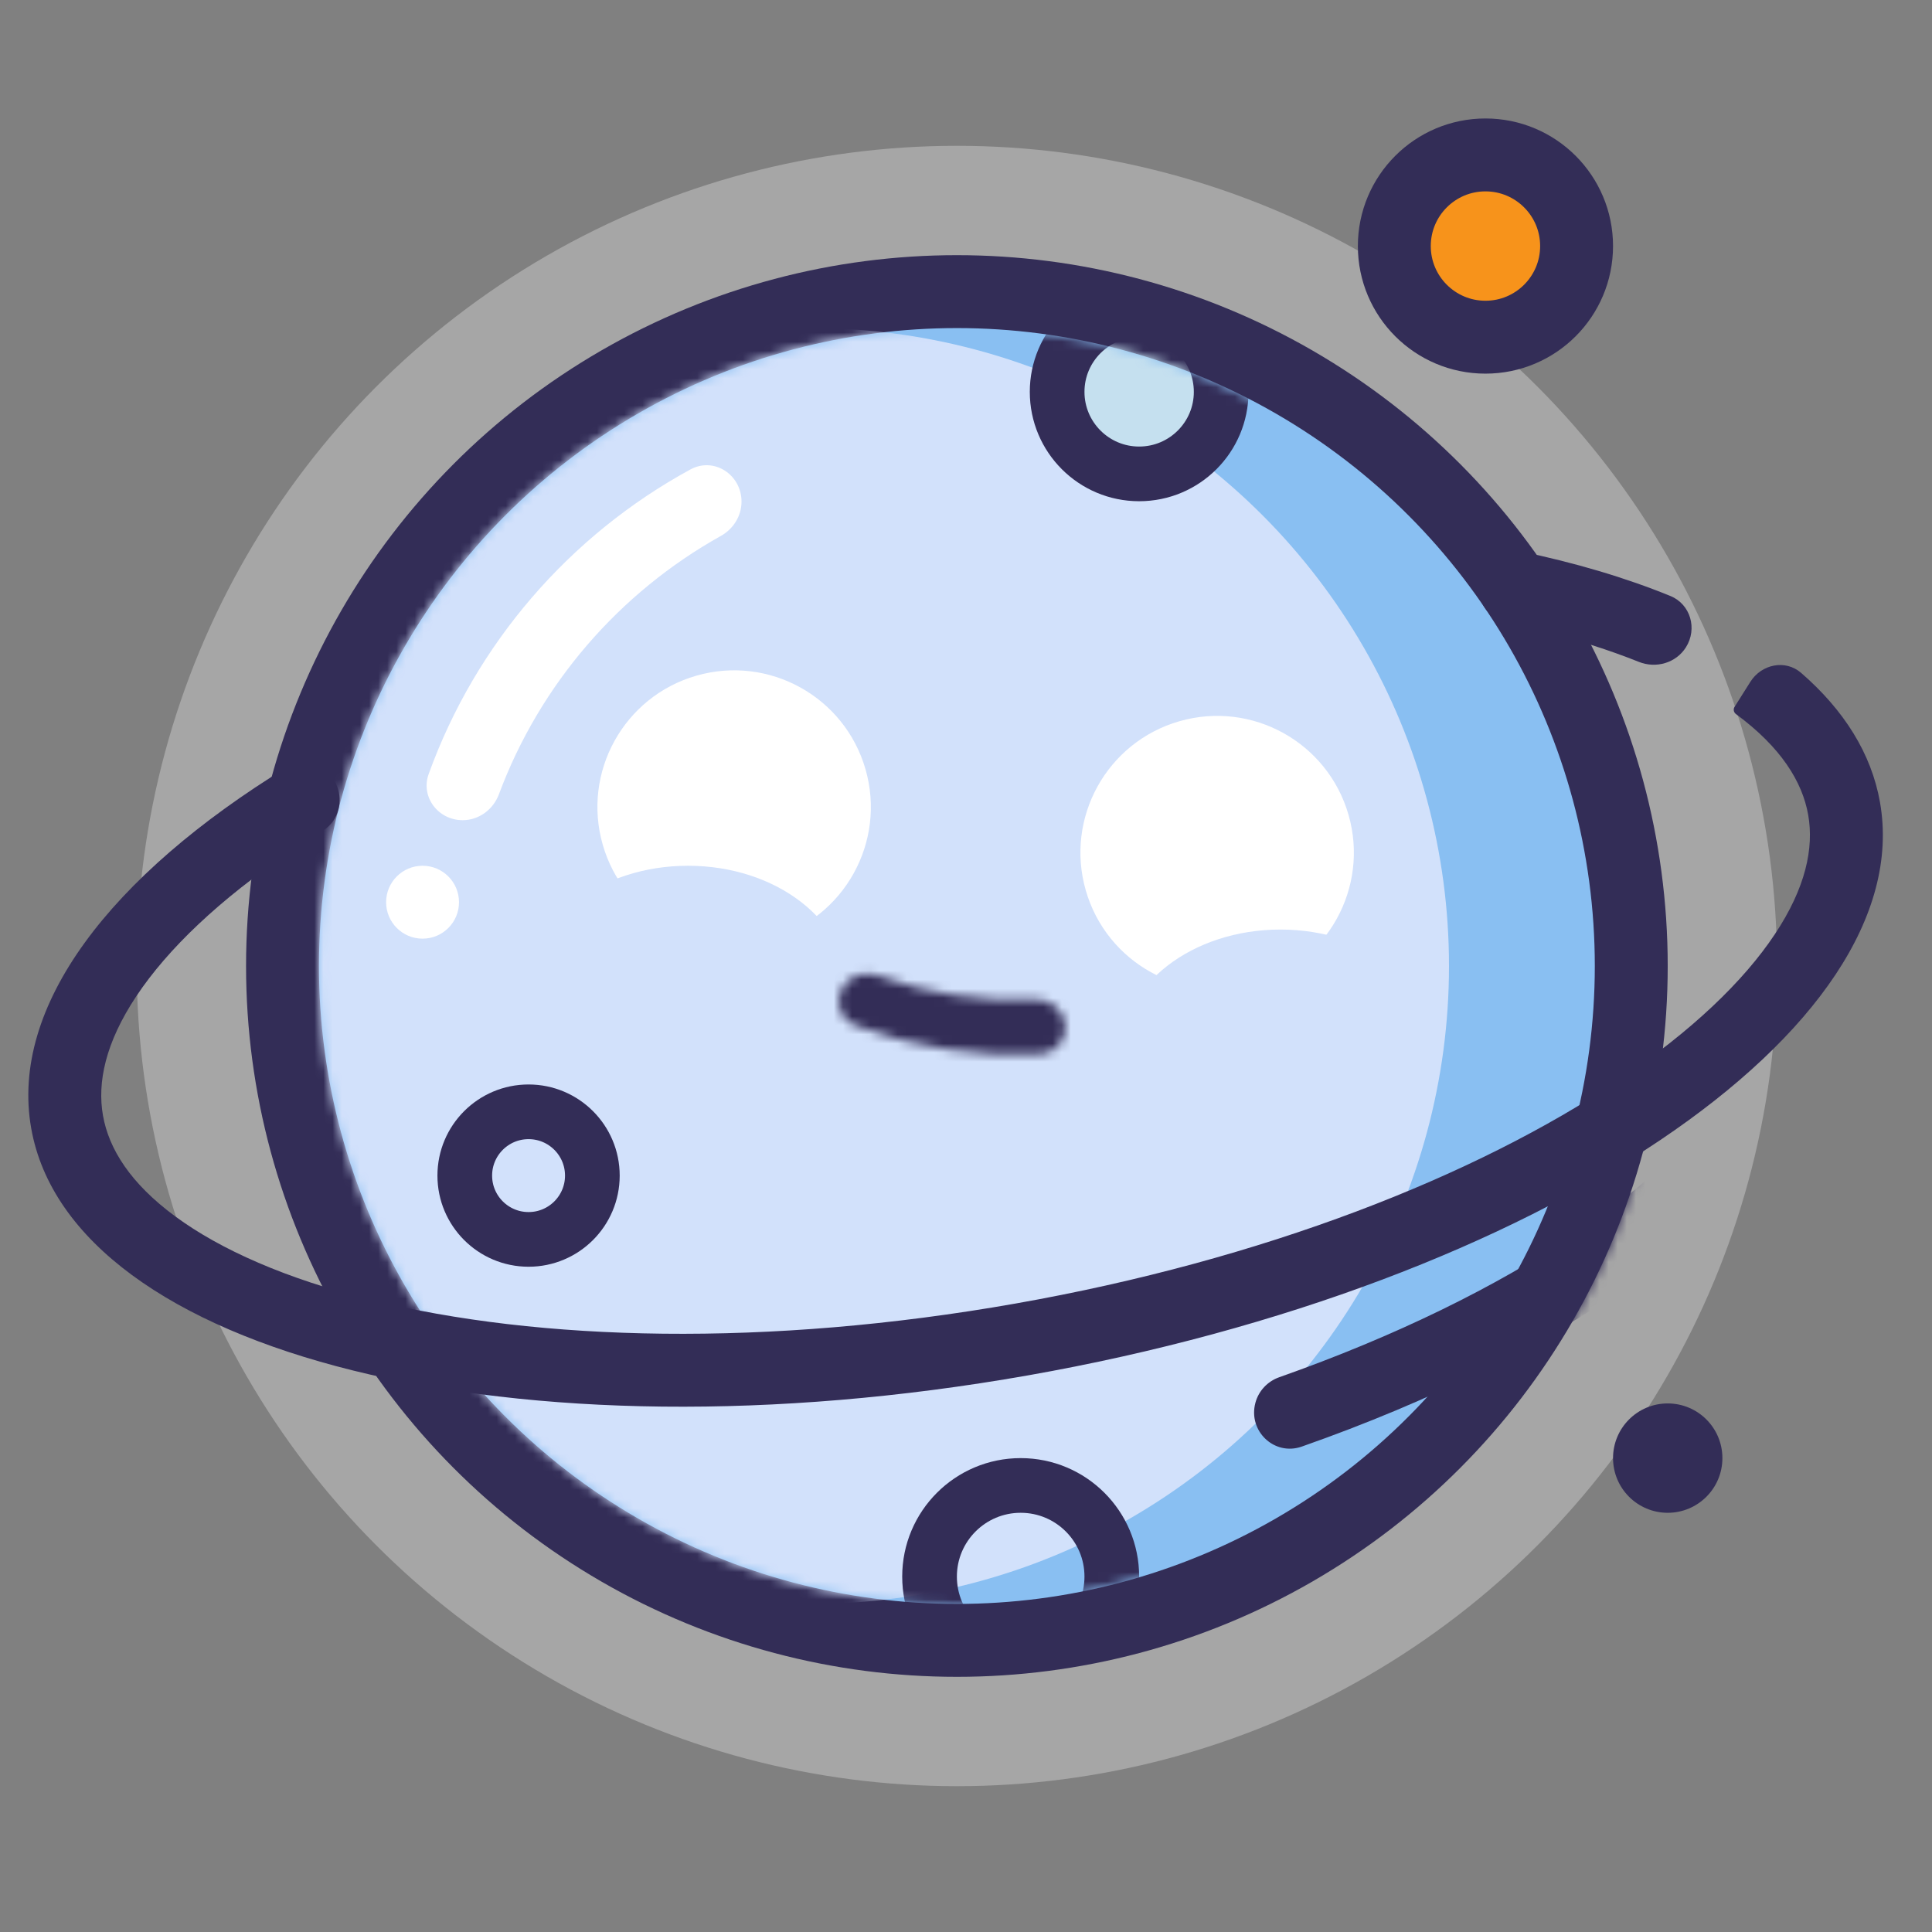 <svg width="212" height="212" viewBox="0 0 212 212" fill="none" xmlns="http://www.w3.org/2000/svg">
<rect x="0" y="0" width="212" height="212" fill="#808080" stroke="none"/>
<circle cx="105" cy="106" r="90" fill="white" fill-opacity="0.3"/>
<circle cx="105" cy="106" r="74" fill="#89BFF2" stroke="#332D57" stroke-width="8"/>
<mask id="mask0_2_334" style="mask-type:alpha" maskUnits="userSpaceOnUse" x="35" y="36" width="140" height="140">
<circle cx="105" cy="106" r="70" fill="#D2E1FB"/>
</mask>
<g mask="url(#mask0_2_334)">
<circle cx="89" cy="106" r="70" fill="#D2E1FB"/>
</g>
<mask id="mask1_2_334" style="mask-type:alpha" maskUnits="userSpaceOnUse" x="35" y="36" width="140" height="140">
<circle cx="105" cy="106" r="70" fill="#89BFF2"/>
</mask>
<g mask="url(#mask1_2_334)">
<circle cx="125" cy="43" r="9" transform="rotate(-90 125 43)" fill="#C5E0EF" stroke="#332D57" stroke-width="6"/>
<circle cx="112" cy="173" r="10" transform="rotate(-90 112 173)" stroke="#332D57" stroke-width="6"/>
</g>
<path fill-rule="evenodd" clip-rule="evenodd" d="M81.368 55.047C81.368 52.087 78.354 50.1 75.754 51.516C62.53 58.719 52.219 70.597 47.04 84.93C46.128 87.453 48.084 90 50.767 90C52.557 90 54.124 88.828 54.749 87.15C59.252 75.062 67.962 65.022 79.098 58.81C80.471 58.044 81.368 56.619 81.368 55.047Z" fill="white"/>
<circle cx="46.368" cy="99" r="4" fill="white"/>
<path fill-rule="evenodd" clip-rule="evenodd" d="M35.427 91.154C36.285 90.624 36.897 89.782 37.144 88.805C37.992 85.461 34.459 82.361 31.519 84.166C12.095 96.091 1.063 110.423 3.422 123.799C7.805 148.657 56.772 160.801 112.793 150.923C168.814 141.045 210.675 112.886 206.292 88.028C205.349 82.677 202.339 77.915 197.638 73.835C195.907 72.333 193.292 72.877 192.069 74.816L190.335 77.565C190.17 77.827 190.238 78.172 190.487 78.355C195.42 81.989 197.771 85.771 198.414 89.417C199.057 93.064 198.142 97.421 194.749 102.523C191.325 107.671 185.635 113.137 177.729 118.455C161.936 129.079 138.578 138.253 111.404 143.044C84.23 147.836 59.143 147.204 40.669 142.622C31.421 140.329 24.205 137.139 19.226 133.472C14.293 129.839 11.943 126.057 11.3 122.41C10.657 118.764 11.572 114.406 14.965 109.305C18.389 104.156 24.079 98.691 31.985 93.373C33.095 92.626 34.243 91.886 35.427 91.154ZM184.997 71.032C183.912 72.752 181.72 73.383 179.832 72.628C176.623 71.343 173.022 70.191 169.045 69.205C167.846 68.908 166.618 68.627 165.365 68.363C164.379 68.156 163.514 67.567 162.949 66.733C161.013 63.876 163.287 59.762 166.667 60.463C172.785 61.731 178.367 63.386 183.293 65.398C185.514 66.305 186.277 69.003 184.997 71.032Z" fill="#332D57"/>
<mask id="mask2_2_334" style="mask-type:alpha" maskUnits="userSpaceOnUse" x="27" y="28" width="156" height="156">
<circle cx="105" cy="106" r="74" fill="#89BFF2" stroke="#332D57" stroke-width="8"/>
</mask>
<g mask="url(#mask2_2_334)">
<path fill-rule="evenodd" clip-rule="evenodd" d="M137.756 153.932C136.928 157.022 139.828 159.795 142.846 158.735C171.305 148.735 192.337 134.024 199.323 119.053C200.721 116.057 197.836 113.303 194.642 114.158C193.283 114.523 192.192 115.51 191.535 116.755C191.088 117.603 190.57 118.473 189.976 119.366C186.552 124.515 180.863 129.98 172.957 135.298C164.204 141.186 153.129 146.628 140.369 151.126C139.09 151.577 138.106 152.622 137.756 153.932ZM46.309 166.035C46.928 163.725 45.387 161.4 43.033 160.979C40.559 160.537 38.177 160.032 35.896 159.466C34.58 159.139 33.304 158.795 32.071 158.433C31.25 158.192 30.378 158.173 29.552 158.394C25.492 159.482 25.123 164.698 29.147 165.91C33.099 167.1 37.356 168.1 41.876 168.899C43.872 169.252 45.785 167.993 46.309 166.035Z" fill="#332D57"/>
</g>
<circle cx="163" cy="27" r="10" fill="#F7931B" stroke="#332D57" stroke-width="8"/>
<circle cx="183" cy="160" r="6" fill="#332D57"/>
<circle cx="58" cy="129" r="7" transform="rotate(-90 58 129)" fill="#D2E1FB" stroke="#332D57" stroke-width="6"/>
<circle cx="133.559" cy="93.558" r="15" transform="rotate(-16.028 133.559 93.558)" fill="white"/>
<circle cx="80.558" cy="88.558" r="15" transform="rotate(-16.028 80.558 88.558)" fill="white"/>
<ellipse cx="75.5" cy="108.5" rx="17.5" ry="13.5" fill="#D2E1FB"/>
<ellipse cx="140.5" cy="115.5" rx="17.5" ry="13.5" fill="#D2E1FB"/>
<mask id="path-20-inside-1_2_334" fill="white">
<path d="M92.291 108.668C91.623 110.182 92.306 111.959 93.857 112.537C100.366 114.962 107.304 116.021 114.238 115.649C115.891 115.56 117.074 114.065 116.887 112.419V112.419C116.7 110.774 115.215 109.603 113.561 109.679C107.685 109.948 101.812 109.052 96.283 107.042C94.726 106.476 92.959 107.153 92.291 108.668V108.668Z"/>
</mask>
<path d="M92.291 108.668C91.623 110.182 92.306 111.959 93.857 112.537C100.366 114.962 107.304 116.021 114.238 115.649C115.891 115.56 117.074 114.065 116.887 112.419V112.419C116.7 110.774 115.215 109.603 113.561 109.679C107.685 109.948 101.812 109.052 96.283 107.042C94.726 106.476 92.959 107.153 92.291 108.668V108.668Z" stroke="#332D57" stroke-width="16" mask="url(#path-20-inside-1_2_334)"/>
</svg>
